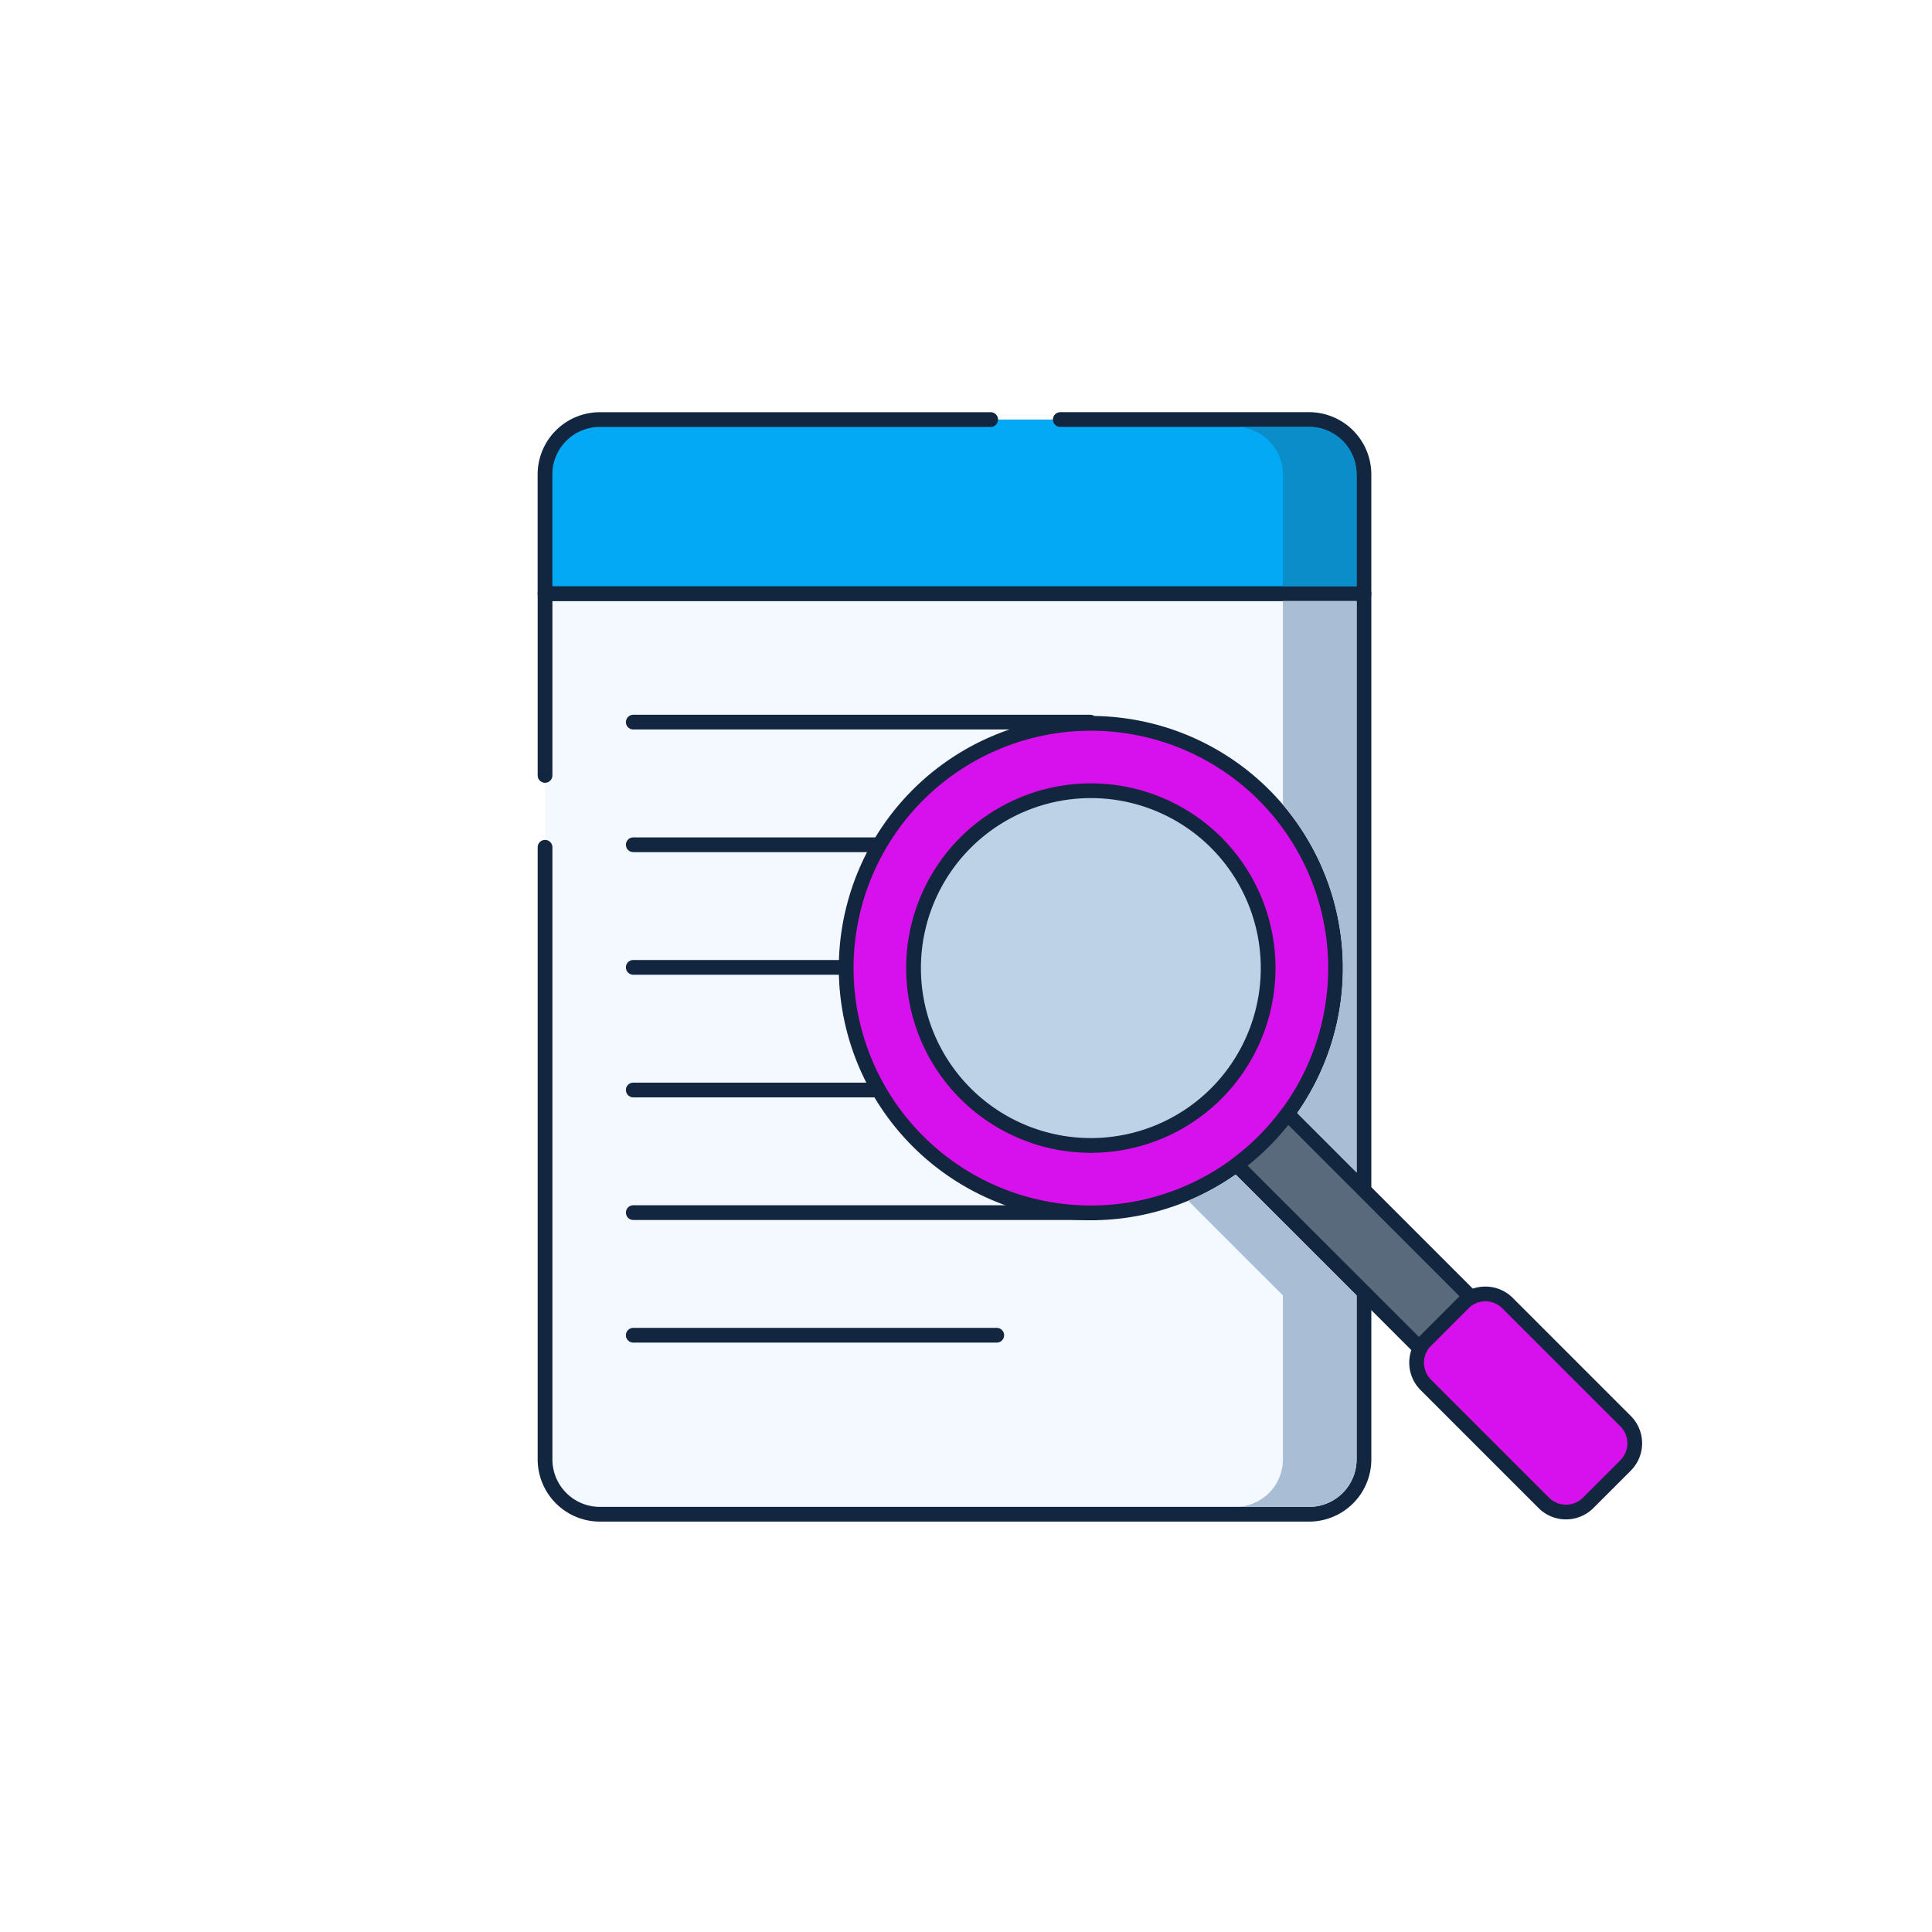 <svg xmlns="http://www.w3.org/2000/svg" xmlns:xlink="http://www.w3.org/1999/xlink" width="123" height="123" viewBox="0 0 123 123">
  <defs>
    <filter id="Elipse_4721" x="0" y="0" width="123" height="123" filterUnits="userSpaceOnUse">
      <feOffset dy="1" input="SourceAlpha"/>
      <feGaussianBlur stdDeviation="5.5" result="blur"/>
      <feFlood flood-color="#fff" flood-opacity="0.902"/>
      <feComposite operator="in" in2="blur"/>
      <feComposite in="SourceGraphic"/>
    </filter>
  </defs>
  <g id="Grupo_1075082" data-name="Grupo 1075082" transform="translate(5165.957 -14525.473)">
    <g transform="matrix(1, 0, 0, 1, -5165.96, 14525.47)" filter="url(#Elipse_4721)">
      <g id="Elipse_4721-2" data-name="Elipse 4721" transform="translate(16.5 15.5)" fill="none" stroke="#fff" stroke-width="6">
        <circle cx="45" cy="45" r="45" stroke="none"/>
        <circle cx="45" cy="45" r="42" fill="none"/>
      </g>
    </g>
    <g id="lupa" transform="translate(-5147.328 14536.654)">
      <g id="Grupo_1073895" data-name="Grupo 1073895" transform="translate(16.071 26.611)">
        <g id="Grupo_1073894" data-name="Grupo 1073894">
          <path id="Trazado_821476" data-name="Trazado 821476" d="M17.1,52v55.122a3.491,3.491,0,0,0,3.49,3.49H65.748a3.491,3.491,0,0,0,3.49-3.49V52Z" transform="translate(-17.102 -52)" fill="#f3f9ff"/>
        </g>
      </g>
      <g id="Grupo_1073897" data-name="Grupo 1073897" transform="translate(15.602 26.142)">
        <g id="Grupo_1073896" data-name="Grupo 1073896" transform="translate(0 0)">
          <path id="Trazado_821477" data-name="Trazado 821477" d="M68.206,50.5H16.071a.469.469,0,0,0-.469.469V62.544a.469.469,0,0,0,.938,0V51.438h51.2v54.653a3.024,3.024,0,0,1-3.021,3.021H19.561a3.024,3.024,0,0,1-3.021-3.021V67.119a.469.469,0,0,0-.938,0v38.971a3.963,3.963,0,0,0,3.959,3.959H64.717a3.963,3.963,0,0,0,3.959-3.959V50.969A.469.469,0,0,0,68.206,50.5Z" transform="translate(-15.602 -50.5)" fill="#12263f"/>
        </g>
      </g>
      <g id="Grupo_1073899" data-name="Grupo 1073899" transform="translate(16.071 15.529)">
        <g id="Grupo_1073898" data-name="Grupo 1073898" transform="translate(0)">
          <path id="Trazado_821478" data-name="Trazado 821478" d="M65.747,16.56H20.593a3.49,3.49,0,0,0-3.49,3.491v7.591H69.237V20.051A3.491,3.491,0,0,0,65.747,16.56Z" transform="translate(-17.103 -16.56)" fill="#03a9f4"/>
        </g>
      </g>
      <g id="Grupo_1073901" data-name="Grupo 1073901" transform="translate(15.602 15.06)">
        <g id="Grupo_1073900" data-name="Grupo 1073900" transform="translate(0 0)">
          <path id="Trazado_821479" data-name="Trazado 821479" d="M64.716,15.06H48.876a.469.469,0,1,0,0,.938H64.716a3.025,3.025,0,0,1,3.021,3.022v7.122h-51.2V19.02A3.025,3.025,0,0,1,19.562,16H44.444a.469.469,0,0,0,0-.938H19.562A3.964,3.964,0,0,0,15.6,19.02v7.591a.469.469,0,0,0,.469.469H68.207a.469.469,0,0,0,.469-.469V19.02A3.964,3.964,0,0,0,64.716,15.06Z" transform="translate(-15.603 -15.06)" fill="#12263f"/>
        </g>
      </g>
      <g id="Grupo_1073903" data-name="Grupo 1073903" transform="translate(21.22 42.131)">
        <g id="Grupo_1073902" data-name="Grupo 1073902" transform="translate(0 0)">
          <path id="Trazado_821480" data-name="Trazado 821480" d="M74.182,101.634H34.036a.469.469,0,1,0,0,.938H74.182a.469.469,0,1,0,0-.938Z" transform="translate(-33.567 -101.634)" fill="#12263f"/>
        </g>
      </g>
      <g id="Grupo_1073905" data-name="Grupo 1073905" transform="translate(21.22 49.938)">
        <g id="Grupo_1073904" data-name="Grupo 1073904" transform="translate(0)">
          <path id="Trazado_821481" data-name="Trazado 821481" d="M74.182,126.6H34.036a.469.469,0,1,0,0,.938H74.182a.469.469,0,1,0,0-.938Z" transform="translate(-33.567 -126.601)" fill="#12263f"/>
        </g>
      </g>
      <g id="Grupo_1073907" data-name="Grupo 1073907" transform="translate(21.22 34.324)">
        <g id="Grupo_1073906" data-name="Grupo 1073906" transform="translate(0)">
          <path id="Trazado_821482" data-name="Trazado 821482" d="M63.124,76.667H34.036a.469.469,0,1,0,0,.938H63.124a.469.469,0,0,0,0-.938Z" transform="translate(-33.567 -76.667)" fill="#12263f"/>
        </g>
      </g>
      <g id="Grupo_1073909" data-name="Grupo 1073909" transform="translate(21.22 57.744)">
        <g id="Grupo_1073908" data-name="Grupo 1073908" transform="translate(0)">
          <path id="Trazado_821483" data-name="Trazado 821483" d="M74.182,151.566H34.036a.469.469,0,1,0,0,.938H74.182a.469.469,0,1,0,0-.938Z" transform="translate(-33.567 -151.566)" fill="#12263f"/>
        </g>
      </g>
      <g id="Grupo_1073911" data-name="Grupo 1073911" transform="translate(21.22 65.551)">
        <g id="Grupo_1073910" data-name="Grupo 1073910" transform="translate(0)">
          <path id="Trazado_821484" data-name="Trazado 821484" d="M63.437,176.533h-29.4a.469.469,0,1,0,0,.938h29.4a.469.469,0,1,0,0-.938Z" transform="translate(-33.567 -176.533)" fill="#12263f"/>
        </g>
      </g>
      <g id="Grupo_1073913" data-name="Grupo 1073913" transform="translate(21.22 73.358)">
        <g id="Grupo_1073912" data-name="Grupo 1073912" transform="translate(0)">
          <path id="Trazado_821485" data-name="Trazado 821485" d="M57.175,201.5H34.036a.469.469,0,1,0,0,.938H57.175a.469.469,0,1,0,0-.938Z" transform="translate(-33.567 -201.5)" fill="#12263f"/>
        </g>
      </g>
      <g id="Grupo_1073927" data-name="Grupo 1073927" transform="translate(71.557 71.195)">
        <g id="Grupo_1073926" data-name="Grupo 1073926">
          <path id="Trazado_821492" data-name="Trazado 821492" d="M207.852,202.68l-7.513-7.513a2,2,0,0,0-2.824,0l-2.381,2.381a2,2,0,0,0,0,2.824l7.513,7.513a2,2,0,0,0,2.824,0l2.381-2.381A2,2,0,0,0,207.852,202.68Z" transform="translate(-194.548 -194.581)" fill="#d611eb"/>
        </g>
      </g>
      <g id="Grupo_1073929" data-name="Grupo 1073929" transform="translate(71.089 70.728)">
        <g id="Grupo_1073928" data-name="Grupo 1073928">
          <path id="Trazado_821493" data-name="Trazado 821493" d="M207.153,201.321l-7.513-7.513a2.469,2.469,0,0,0-3.487,0l-2.381,2.381a2.465,2.465,0,0,0,0,3.487l7.513,7.513a2.469,2.469,0,0,0,3.487,0l2.381-2.381a2.465,2.465,0,0,0,0-3.487Zm-.663,2.824-2.381,2.381a1.53,1.53,0,0,1-2.161,0l-7.513-7.513a1.528,1.528,0,0,1,0-2.16l2.381-2.381a1.53,1.53,0,0,1,2.161,0l7.513,7.513a1.528,1.528,0,0,1,0,2.16Z" transform="translate(-193.049 -193.087)" fill="#12263f"/>
        </g>
      </g>
      <g id="Grupo_1073931" data-name="Grupo 1073931" transform="translate(35.225 34.863)">
        <g id="Grupo_1073930" data-name="Grupo 1073930" transform="translate(0 0)">
          <circle id="Elipse_9928" data-name="Elipse 9928" cx="15.59" cy="15.59" r="15.59" fill="#d611eb"/>
        </g>
      </g>
      <g id="Grupo_1073933" data-name="Grupo 1073933" transform="translate(34.764 34.401)">
        <g id="Grupo_1073932" data-name="Grupo 1073932">
          <path id="Trazado_821494" data-name="Trazado 821494" d="M104.289,81.61a16.052,16.052,0,1,0,0,22.711A16.076,16.076,0,0,0,104.289,81.61Zm-.663,22.048a15.114,15.114,0,1,1,0-21.385A15.139,15.139,0,0,1,103.626,103.658Z" transform="translate(-76.882 -76.913)" fill="#12263f"/>
        </g>
      </g>
      <g id="Grupo_1073935" data-name="Grupo 1073935" transform="translate(60.091 59.73)">
        <g id="Grupo_1073934" data-name="Grupo 1073934">
          <path id="Trazado_821495" data-name="Trazado 821495" d="M161.135,157.915a15.718,15.718,0,0,1-3.255,3.255l1.5,1.5,3.408,3.407,6.71,6.708,3.251-3.251Z" transform="translate(-157.88 -157.915)" fill="#586a7b"/>
        </g>
      </g>
      <g id="Grupo_1073937" data-name="Grupo 1073937" transform="translate(59.622 59.26)">
        <g id="Grupo_1073936" data-name="Grupo 1073936">
          <path id="Trazado_821496" data-name="Trazado 821496" d="M172.047,168.167l-11.612-11.615a.469.469,0,0,0-.709.052,15.279,15.279,0,0,1-3.157,3.157.469.469,0,0,0-.053.709l4.906,4.9,6.709,6.708a.47.47,0,0,0,.664,0l3.251-3.251A.469.469,0,0,0,172.047,168.167Zm-3.583,2.92-6.378-6.376-4.528-4.527a16.22,16.22,0,0,0,2.591-2.591l10.9,10.906Z" transform="translate(-156.38 -156.414)" fill="#12263f"/>
        </g>
      </g>
      <g id="Grupo_1073939" data-name="Grupo 1073939" transform="translate(39.519 39.157)">
        <g id="Grupo_1073938" data-name="Grupo 1073938" transform="translate(0)">
          <path id="Trazado_821497" data-name="Trazado 821497" d="M111.373,95.431a11.3,11.3,0,1,0,0,15.976A11.3,11.3,0,0,0,111.373,95.431Z" transform="translate(-92.089 -92.122)" fill="#bed2e6"/>
        </g>
      </g>
      <g id="Grupo_1073941" data-name="Grupo 1073941" transform="translate(39.055 38.693)">
        <g id="Grupo_1073940" data-name="Grupo 1073940">
          <path id="Trazado_821498" data-name="Trazado 821498" d="M110.685,94.08a11.76,11.76,0,1,0,0,16.639A11.779,11.779,0,0,0,110.685,94.08Zm-.663,15.975a10.822,10.822,0,1,1,0-15.313A10.84,10.84,0,0,1,110.022,110.056Z" transform="translate(-90.606 -90.64)" fill="#12263f"/>
        </g>
      </g>
      <g id="Grupo_1073943" data-name="Grupo 1073943" transform="translate(57.015 27.08)">
        <g id="Grupo_1073942" data-name="Grupo 1073942" transform="translate(0 0)">
          <path id="Trazado_821499" data-name="Trazado 821499" d="M148.041,91.683l6.032,6.029v10.441a3.023,3.023,0,0,1-3.021,3.021h4.69a3.023,3.023,0,0,0,3.021-3.021V97.712l-7.7-7.7A15.8,15.8,0,0,1,148.041,91.683ZM154.073,53.5V66.467a16.086,16.086,0,0,1,.91,19.631l3.78,3.78V53.5Z" transform="translate(-148.041 -53.5)" fill="#a9bed4"/>
        </g>
      </g>
      <g id="Grupo_1073945" data-name="Grupo 1073945" transform="translate(60.026 15.998)">
        <g id="Grupo_1073944" data-name="Grupo 1073944" transform="translate(0 0)">
          <path id="Trazado_821500" data-name="Trazado 821500" d="M162.361,18.06h-4.69a3.025,3.025,0,0,1,3.021,3.021V28.2h4.69V21.081A3.025,3.025,0,0,0,162.361,18.06Z" transform="translate(-157.671 -18.06)" fill="#0a8dc8"/>
        </g>
      </g>
    </g>
  </g>
</svg>
